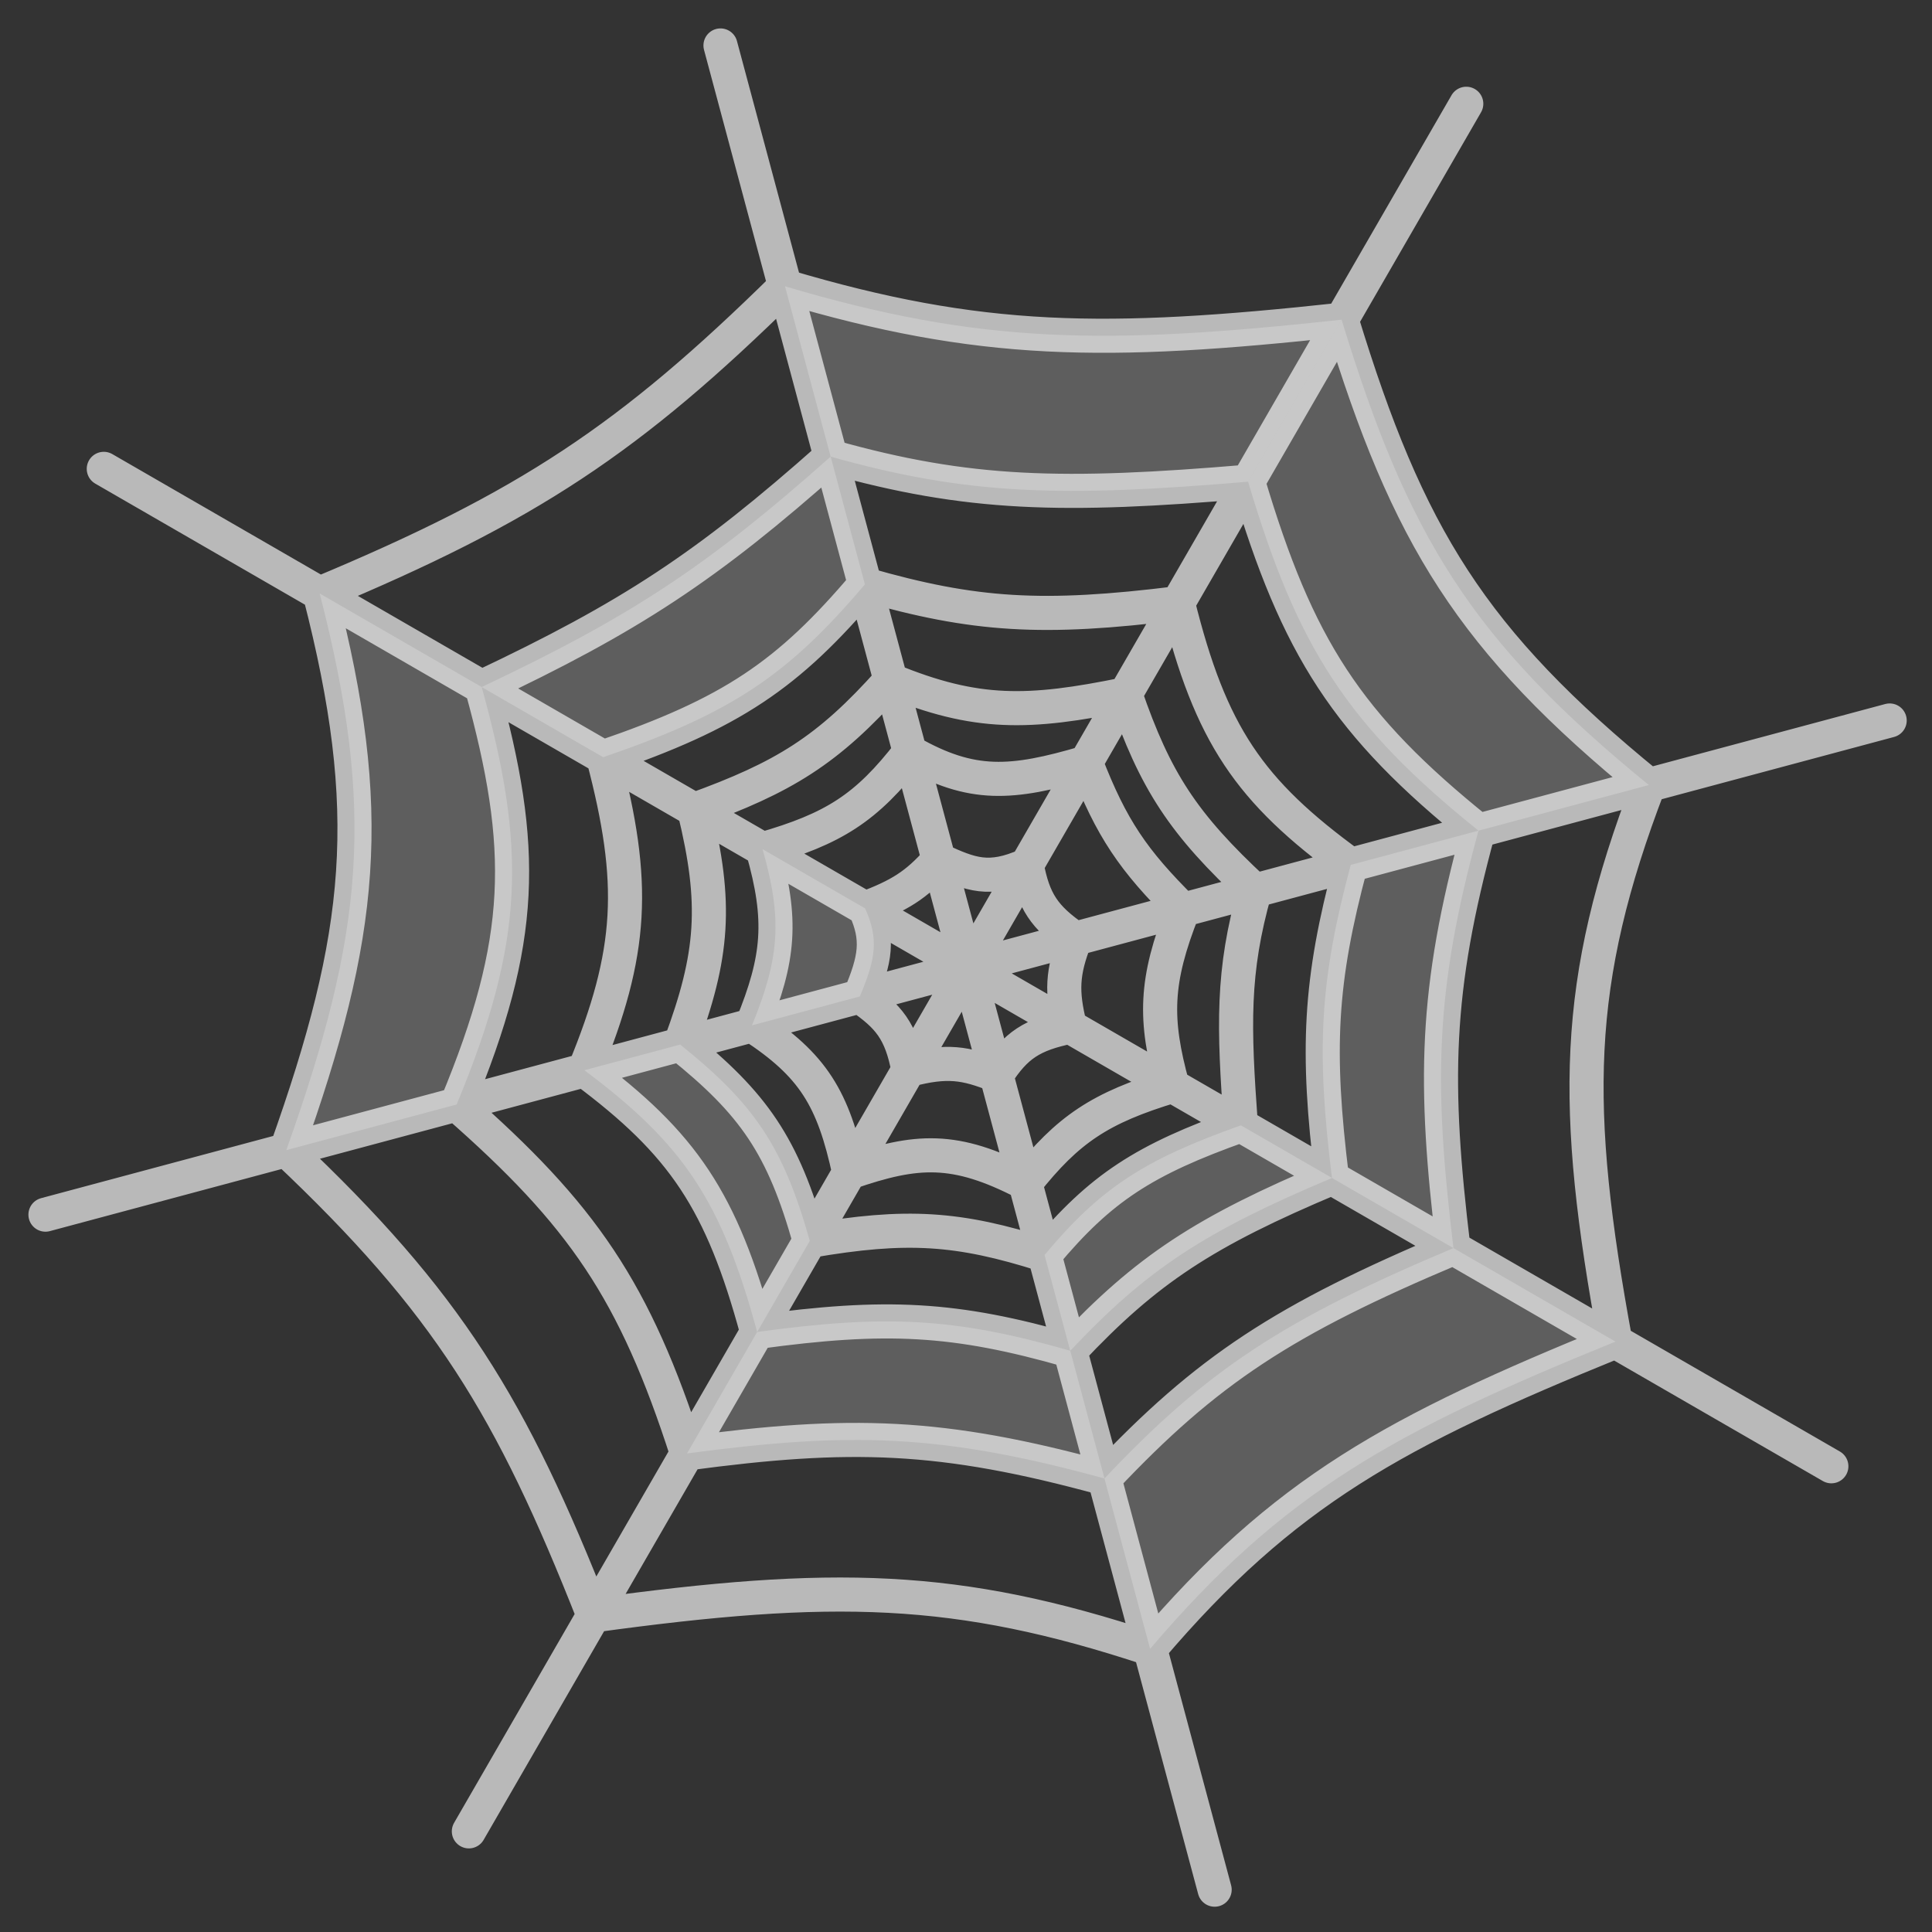 <svg width="170" height="170" viewBox="0 0 170 170" fill="none" xmlns="http://www.w3.org/2000/svg">
<rect x="0" y="0" width="170" height="170" fill="#333333" stroke="none"/>
<path d="M94.173 118.856C100.903 111.702 105.97 108.374 117.203 103.651L109.187 99.022C100.636 102.058 96.843 104.537 91.914 110.427L94.173 118.856Z" fill="#E2E2E2" fill-opacity="0.25"/>
<path d="M127.891 109.822C126.134 95.274 126.24 87.204 130.096 73.091L118.856 76.103C116.11 86.34 115.81 92.389 117.203 103.651L127.891 109.822Z" fill="#E2E2E2" fill-opacity="0.25"/>
<path d="M118.049 28.133C97.223 30.394 86.228 30.293 69.076 25.193L73.091 40.179C85.202 43.591 93.516 43.763 109.822 42.384L118.049 28.133Z" fill="#E2E2E2" fill-opacity="0.25"/>
<path d="M73.091 40.179C62.169 49.892 55.42 54.295 42.384 60.454L53.073 66.625C64.378 62.765 69.361 59.382 76.103 51.419L73.091 40.179Z" fill="#E2E2E2" fill-opacity="0.25"/>
<path d="M67.101 74.724C68.88 80.954 68.57 84.338 66.171 90.22L75.654 87.679C77.064 84.36 77.334 82.626 76.12 79.931L67.101 74.724Z" fill="#E2E2E2" fill-opacity="0.25"/>
<path d="M28.133 52.226C33.076 71.416 31.988 82.132 25.194 101.2L40.18 97.184C46.189 82.697 46.309 74.664 42.384 60.454L28.133 52.226Z" fill="#E2E2E2" fill-opacity="0.25"/>
<path d="M101.2 145.082C112.985 131.231 122.748 125.937 142.142 118.049L127.891 109.822C112.962 116.102 106.223 120.513 97.184 130.096L101.2 145.082Z" fill="#E2E2E2" fill-opacity="0.25"/>
<path d="M60.454 127.891C74.779 125.973 82.822 126.153 97.184 130.096L94.173 118.856C83.997 115.936 77.944 115.656 66.625 117.203L60.454 127.891Z" fill="#E2E2E2" fill-opacity="0.25"/>
<path d="M51.419 94.173C60.119 100.654 63.491 105.658 66.625 117.203L71.253 109.187C68.901 100.814 66.318 97.105 59.849 91.914L51.419 94.173Z" fill="#E2E2E2" fill-opacity="0.25"/>
<path d="M145.082 69.076C129.477 56.356 123.868 47.197 118.049 28.133L109.822 42.384C114.163 56.965 118.496 63.77 130.096 73.091L145.082 69.076Z" fill="#E2E2E2" fill-opacity="0.25"/>
<path d="M9.132 41.255L28.133 52.226M129.02 9.131L118.049 28.133M161.144 129.02L142.142 118.049M41.256 161.144L52.226 142.142M85.138 85.138L75.654 87.679M85.138 85.138L76.12 79.931M85.138 85.138L82.597 75.654M85.138 85.138L90.344 76.119M85.138 85.138L94.621 82.597M85.138 85.138L94.156 90.344M85.138 85.138L87.679 94.621M85.138 85.138L79.931 94.156M69.076 25.193C55.406 38.65 46.449 44.577 28.133 52.226M69.076 25.193C86.228 30.293 97.223 30.394 118.049 28.133M69.076 25.193L73.091 40.179M69.076 25.193L63.397 4M145.082 69.076C129.477 56.356 123.868 47.197 118.049 28.133M145.082 69.076C138.406 86.48 138.343 97.384 142.142 118.049M145.082 69.076L130.096 73.091M145.082 69.076L166.276 63.397M101.2 145.082C112.985 131.231 122.748 125.937 142.142 118.049M101.2 145.082C84.187 139.451 73.257 139.253 52.226 142.142M101.2 145.082L97.184 130.096M101.2 145.082L106.879 166.276M25.194 101.2C31.988 82.132 33.076 71.416 28.133 52.226M25.194 101.2C39.394 114.602 44.997 123.79 52.226 142.142M25.194 101.2L40.18 97.184M25.194 101.2L4 106.879M28.133 52.226L42.384 60.454M118.049 28.133L109.822 42.384M142.142 118.049L127.891 109.822M52.226 142.142L60.454 127.891M42.384 60.454C46.309 74.664 46.189 82.697 40.18 97.184M42.384 60.454C55.42 54.295 62.169 49.892 73.091 40.179M42.384 60.454L53.073 66.625M40.18 97.184C51.274 106.908 55.839 113.542 60.454 127.891M40.18 97.184L51.419 94.173M60.454 127.891C74.779 125.973 82.822 126.153 97.184 130.096M60.454 127.891L66.625 117.203M97.184 130.096C106.223 120.513 112.962 116.102 127.891 109.822M97.184 130.096L94.173 118.856M127.891 109.822C126.134 95.274 126.24 87.204 130.096 73.091M127.891 109.822L117.203 103.651M130.096 73.091C118.496 63.77 114.163 56.965 109.822 42.384M130.096 73.091L118.856 76.103M109.822 42.384C93.516 43.763 85.202 43.591 73.091 40.179M109.822 42.384L103.651 53.073M73.091 40.179L76.103 51.419M53.073 66.625C55.987 77.692 55.713 83.735 51.419 94.173M53.073 66.625C64.378 62.765 69.361 59.382 76.103 51.419M53.073 66.625L61.089 71.253M51.419 94.173C60.119 100.654 63.491 105.658 66.625 117.203M51.419 94.173L59.849 91.914M66.625 117.203C77.944 115.656 83.997 115.936 94.173 118.856M66.625 117.203L71.253 109.187M94.173 118.856C100.903 111.702 105.97 108.374 117.203 103.651M94.173 118.856L91.914 110.427M117.203 103.651C115.81 92.389 116.11 86.34 118.856 76.103M117.203 103.651L109.187 99.022M118.856 76.103C109.91 69.606 106.518 64.622 103.651 53.073M118.856 76.103L110.427 78.362M103.651 53.073C91.743 54.559 85.72 54.181 76.103 51.419M103.651 53.073L99.022 61.089M76.103 51.419L78.362 59.849M61.089 71.253C63.115 79.528 62.786 84.032 59.849 91.914M61.089 71.253C68.95 68.406 72.838 66.061 78.362 59.849M61.089 71.253L67.101 74.724M59.849 91.914C66.318 97.105 68.901 100.814 71.253 109.187M59.849 91.914L66.171 90.22M71.253 109.187C79.76 107.722 84.308 108.006 91.914 110.427M71.253 109.187L74.724 103.174M91.914 110.427C96.843 104.537 100.636 102.058 109.187 99.022M91.914 110.427L90.22 104.105M109.187 99.022C108.554 90.288 108.395 85.508 110.427 78.362M109.187 99.022L103.174 95.551M110.427 78.362C104.1 72.501 101.641 68.7 99.022 61.089M110.427 78.362L104.105 80.056M99.022 61.089C90.504 62.835 85.902 62.952 78.362 59.849M99.022 61.089L95.551 67.101M78.362 59.849L80.056 66.171M67.101 74.724C68.88 80.954 68.57 84.338 66.171 90.22M67.101 74.724C73.348 72.926 76.236 71.119 80.056 66.171M67.101 74.724L76.12 79.931M66.171 90.22C71.571 93.735 73.321 96.671 74.724 103.174M66.171 90.22L75.654 87.679M74.724 103.174C80.651 101.13 84.019 100.89 90.22 104.105M74.724 103.174L79.931 94.156M90.22 104.105C93.966 99.384 96.772 97.478 103.174 95.551M90.22 104.105L87.679 94.621M103.174 95.551C101.57 89.707 101.612 86.334 104.105 80.056M103.174 95.551L94.156 90.344M104.105 80.056C99.704 75.699 97.792 72.885 95.551 67.101M104.105 80.056L94.621 82.597M95.551 67.101C89.005 69.029 85.512 69.281 80.056 66.171M95.551 67.101L90.344 76.119M80.056 66.171L82.597 75.654M75.654 87.679C77.064 84.36 77.334 82.626 76.12 79.931M75.654 87.679C78.184 89.427 79.284 90.693 79.931 94.156M76.12 79.931C79.118 78.794 80.609 77.915 82.597 75.654M82.597 75.654C85.429 76.962 87.034 77.592 90.344 76.119M90.344 76.119C90.938 79.29 91.875 80.725 94.621 82.597M94.621 82.597C93.455 85.559 93.383 87.267 94.156 90.344M94.156 90.344C90.804 91.032 89.382 91.964 87.679 94.621M87.679 94.621C84.974 93.543 83.348 93.246 79.931 94.156" stroke="white" stroke-opacity="0.66" stroke-width="3" stroke-linecap="round" stroke-linejoin="round"/>
</svg>
